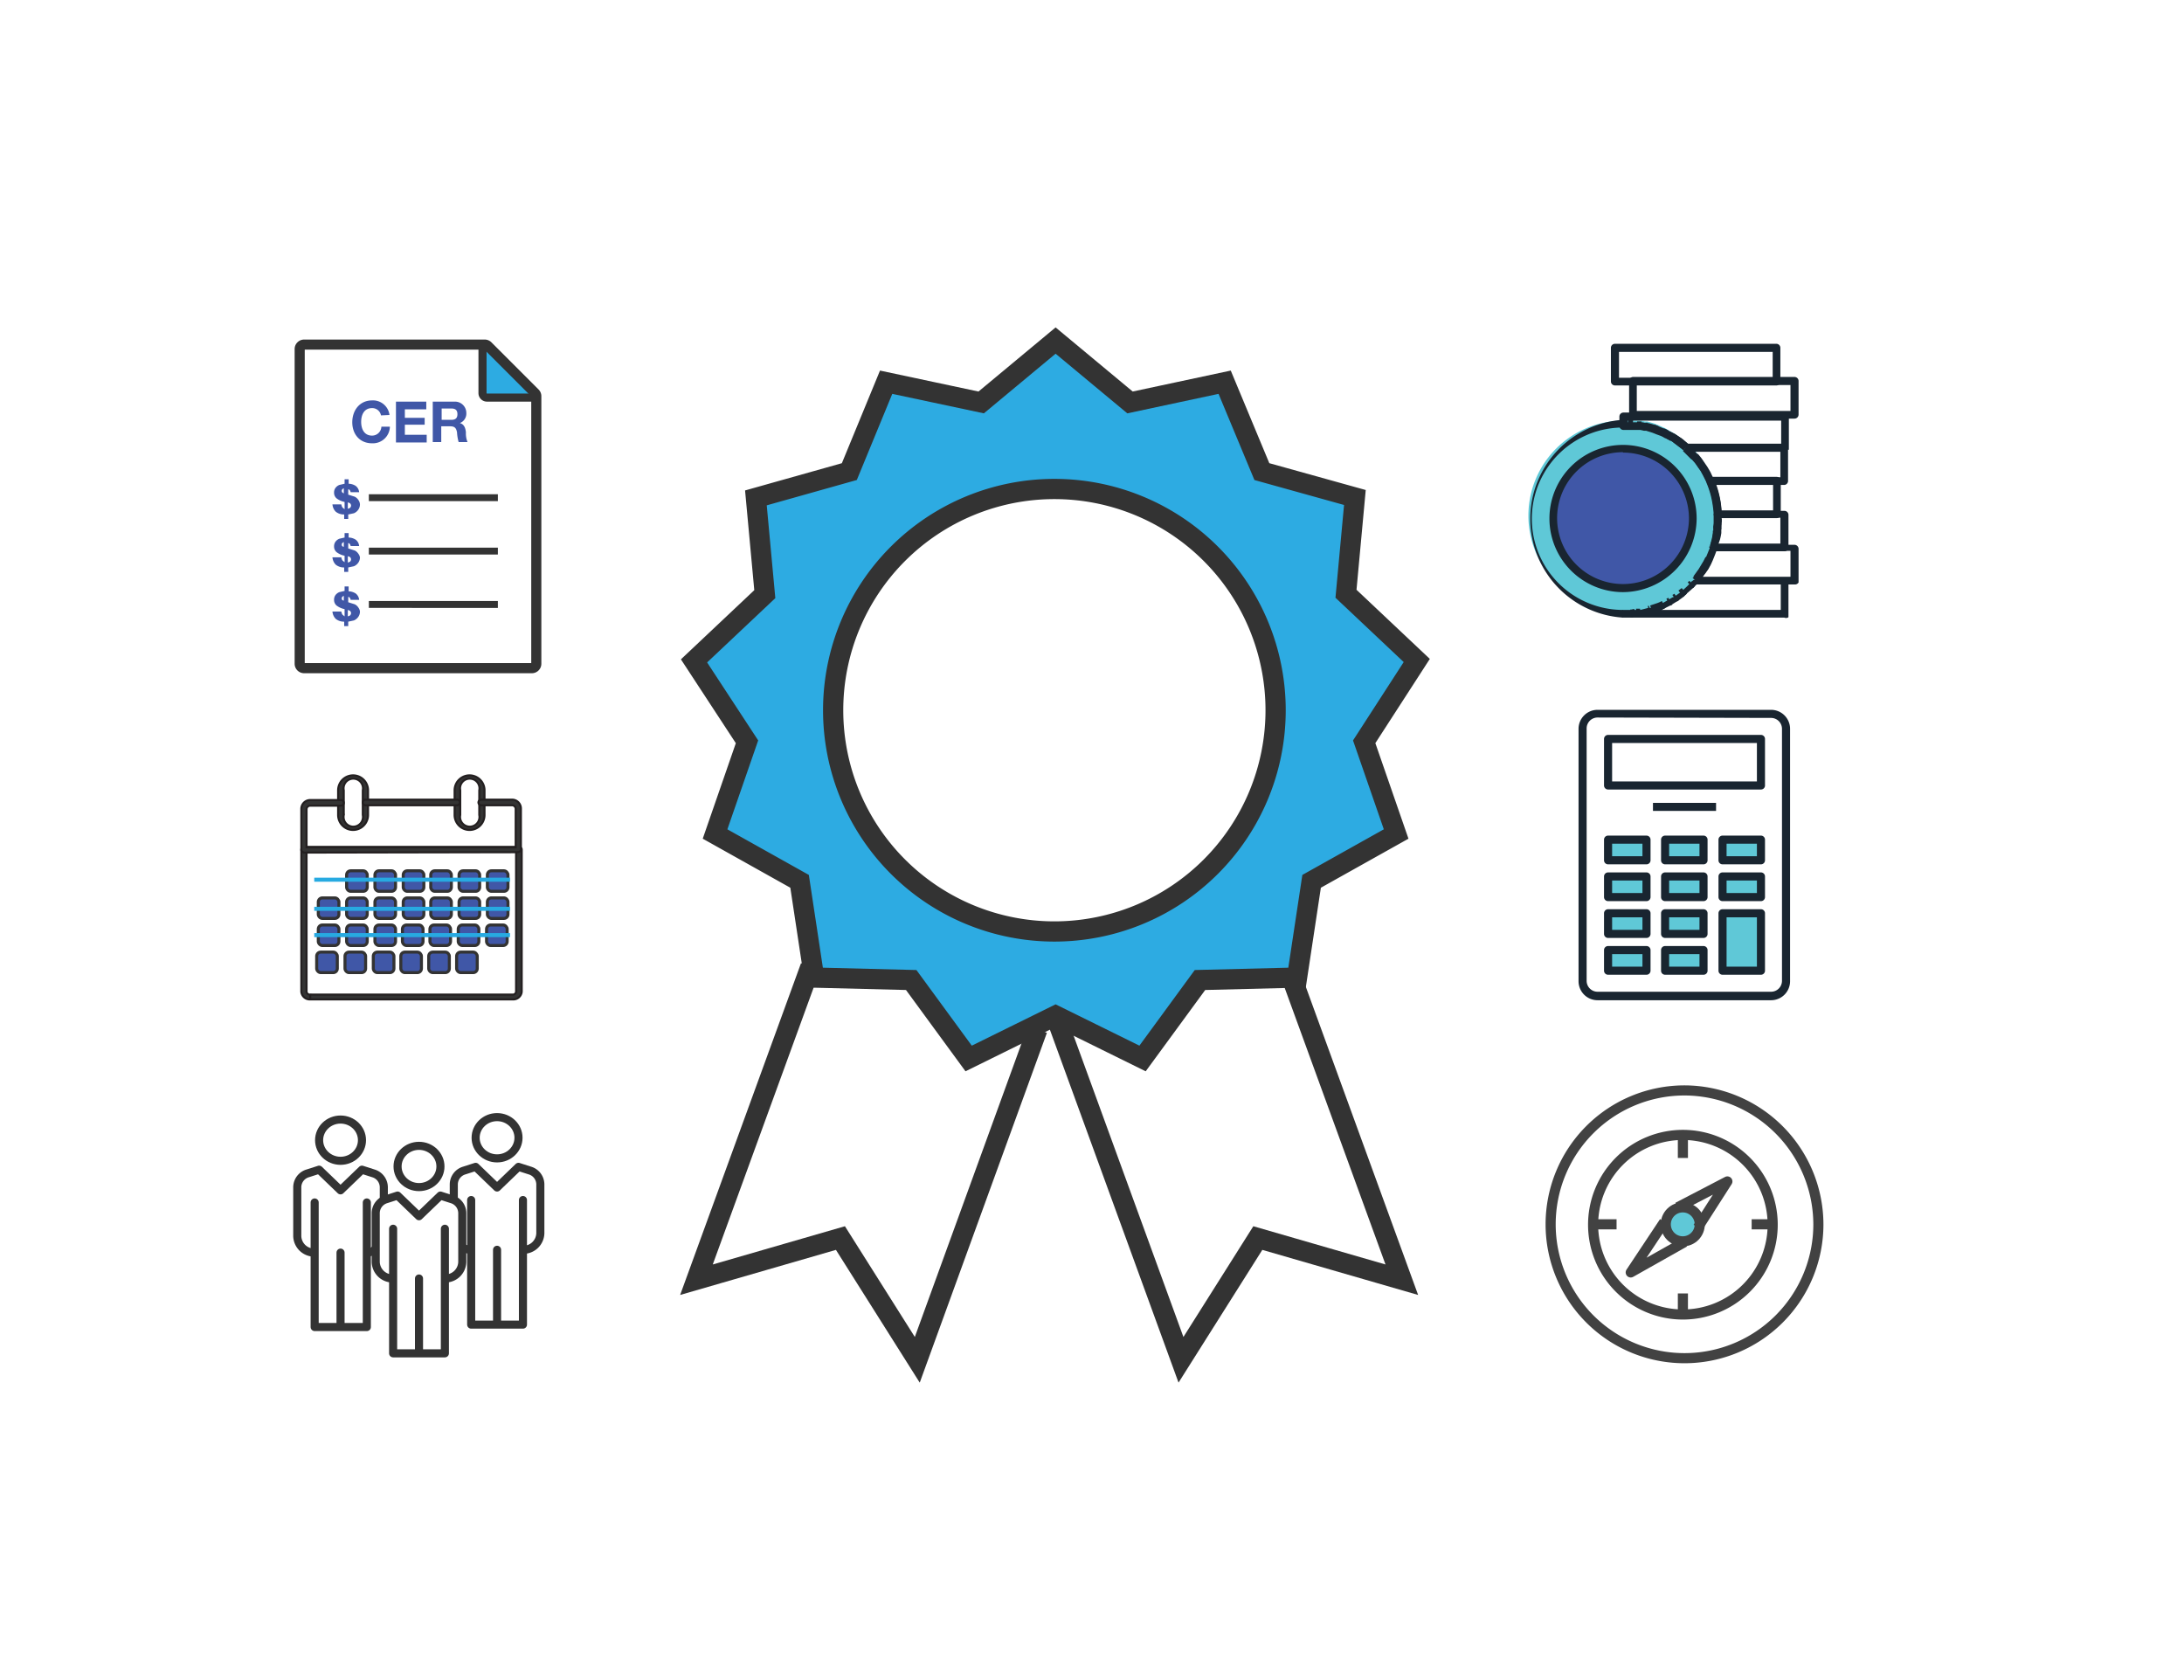<svg id="Layer_1" data-name="Layer 1" xmlns="http://www.w3.org/2000/svg" viewBox="0 0 540 415.3"><defs><style>.cls-1,.cls-14{fill:#5fc8d7}.cls-2,.cls-5{fill:#4057a7}.cls-3{fill:#192530}.cls-4,.cls-9{fill:#333}.cls-4{stroke:#231f20;stroke-width:.5px}.cls-11,.cls-12,.cls-16,.cls-17,.cls-5,.cls-7,.cls-8{stroke:#333}.cls-11,.cls-12,.cls-13,.cls-5,.cls-6,.cls-7,.cls-8{stroke-miterlimit:10}.cls-5{stroke-width:.75px}.cls-11,.cls-12,.cls-13,.cls-15,.cls-16,.cls-17,.cls-6,.cls-7{fill:none}.cls-6{stroke:#27aae1}.cls-7,.cls-8{stroke-width:5px}.cls-10,.cls-8{fill:#2dabe2}.cls-11,.cls-16,.cls-17{stroke-width:2px}.cls-12,.cls-13,.cls-14,.cls-15{stroke-width:2.5px}.cls-13,.cls-14,.cls-15{stroke:#424242}.cls-14,.cls-15,.cls-16,.cls-17{stroke-linejoin:round}.cls-17{stroke-linecap:round}</style></defs><title>c-205</title><g id="_Group_" data-name="&lt;Group&gt;"><path class="cls-1" d="M424.7 127.1v2c0 .3 0 .8-.1 1.2v1.6l-.3 1.8-.5 1.7v.4c-.3.8-.6 1.5-.9 2.3l-.5 1.1-.6 1-.6 1-1.4 1.9-.3.3h-.1l-.7.8-.4.4-1.5 1.3-.4.3-.4.4-1.1.8-.5.4-1.1.7-.5.3-1.2.6-.6.3-.6.2-.6.2-.6.2-.6.2h-.7l-2 .5h-4.5a23.5 23.5 0 0 1 0-47h4.4l.9.2h.6l1.7.5 1 .4 1.1.5.7.3.3.2.7.4.7.4.5.3.6.4.8.6.8.6.7.6 2.2 2.2h.1l.8 1 1.5 2.1.6 1.1.8 1.6h.1a23.1 23.1 0 0 1 1.7 6c.1.7.2 1.4.2 2.2zm-6.2 1.1a17.3 17.3 0 1 0-17.3 17.3 17.3 17.3 0 0 0 17.3-17.3z"/><circle class="cls-2" cx="401.3" cy="128.2" r="17.3"/><path class="cls-3" d="M443.7 103.5h-39.9a1 1 0 0 1-1-1v-8.3a1 1 0 0 1 1-1h39.9a1 1 0 0 1 1 1v8.3a1 1 0 0 1-1 1zm-39-1.9h38v-6.4h-38z"/><path class="cls-3" d="M439.3 95.3h-40a1 1 0 0 1-1-1V86a1 1 0 0 1 1-1h39.9a1 1 0 0 1 1 1v8.3a1 1 0 0 1-.9 1zm-39-1.9h38V87h-38zM423.8 127a19.8 19.8 0 0 0-.2-2 22 22 0 0 0-1.6-5.8l-.8-1.6-.6-1.1-1.4-2-.8-1 1.4-1.3.9 1.1 1.5 2.2.7 1.2.8 1.7h.1a23.9 23.9 0 0 1 1.7 6.2 21.5 21.5 0 0 1 .2 2.2z"/><path class="cls-3" d="M418.3 113.5l-2-2 1.3-1.4 2.1 2.2zM416.2 111.3l-.6-.5-.8-.6 1.1-1.6.9.7.7.6zM414.7 110.1l-.8-.6-.5-.4 1-1.6.6.4.9.6zM412.9 108.9l-.7-.4-.7-.4.9-1.7-.4.9.5-.8.8.4.8.4z"/><path class="cls-3" d="M411.5 108.1l-.3-.2-.6-.3.8-1.7.7.3.4.2zM409.5 107.2l-1-.4.6-1.8 1 .4zM406.9 106.4h-.5l.4-1.9h.6zM405.5 106.1h-1l.3-1.9h1.1zM403.6 105.8h-1.1v-1.9h1.3zM401.3 152.7a24.5 24.5 0 0 1 0-48.9v1.9a22.5 22.5 0 0 0 0 45.1zM403.1 152.6v-1.9h.5l.2 1.9zM403.8 152.5l-.2-1.9h.5l.3 1.9zM404.8 152.4l-.3-1.9h1l.3 1.9h-1.1zM407.9 151.7l-.5-1.9h.3l.6 1.8zM408.6 151.5l-.6-1.8.6-.2.6-.2.6-.2.5-.2.6-.3.9 1.7-.6.3-.6.3-.6.2-.6.2zM412.9 149.7l-.9-1.7h.1l.4-.2 1 1.7-.4.2zM414.6 148.7l-1.1-1.6.5-.3 1.1 1.6zM416.2 147.6L415 146l.4-.3.4-.3 1.3 1.4-.5.4zM418.6 145.4l-1.3-1.4.4-.4 1.3 1.4zM420.2 143.7l-1.5-1.2 1.3-1.8.6-1 .6-1 .5-1 1.7.8-.5 1.1-.6 1.1-.7 1zM424.4 136l-1.8-.6.1-.4 1.9.6-.2.4zM424.6 135.5l-1.8-.6.4-1.5q.2-.8.3-1.7v-.5l1.9.2v.6c-.1.6-.2 1.3-.4 1.8zM425.6 130.9l-1.9-.3v-.5h1.9zM425.7 129.1h-1.9v-.8h1.9v.8z"/><path class="cls-3" d="M401.3 146.4a18.2 18.2 0 1 1 18.2-18.2 18.3 18.3 0 0 1-18.2 18.2zm0-34.6a16.3 16.3 0 1 0 16.3 16.3 16.3 16.3 0 0 0-16.3-16.2zM416.2 111.3l-.6-.5-.8-.6-.8-.6-.5-.4-.4-.2h-.1l-.7-.4-.6-.3h-.1l-.3-.2-.6-.3-1.1-.4-1-.4-1.6-.5h-.5l-.9-.2h-4.2a1 1 0 0 1-1-1V103a1 1 0 0 1 1-1h39.9a1 1 0 0 1 1 1v8.2h-1.9V104h-38v.4h3.7l.9.2h.6l1.7.5 1 .4 1.2.5.7.3.3.2.8.4.8.4h.1l.4.3.6.4.9.6.8.7.7.6z"/><path class="cls-3" d="M441.2 111.7H417a1 1 0 0 1-.7-.3h-.1l.7-.9v-.7h24.2z"/><path class="cls-3" d="M441.2 119.9h-18.4V118h17.4v-6.4h-23.4v-1.9h24.3a1 1 0 0 1 1 1v8.3a1 1 0 0 1-.9.9z"/><path class="cls-3" d="M421.9 119.2l-.8-1.6-.6-1.1-1.4-2-.8-.9h-.1l-2.1-2.1 1.3-1.4 2.3 2.3.9 1.1 1.5 2.2.7 1.2.8 1.7z"/><path class="cls-3" d="M439.3 128.1h-14.6a1 1 0 0 1-1-.9c0-.7-.1-1.4-.2-2.1a22.2 22.2 0 0 0-1.6-5.8 1 1 0 0 1 .1-.9 1 1 0 0 1 .8-.5h16.5a1 1 0 0 1 1 1v8.3a1 1 0 0 1-1 .9zm-13.6-1.9h12.7v-6.4h-14.2a24.2 24.2 0 0 1 1.3 5c0 .5.1.9.1 1.4z"/><path class="cls-3" d="M441.2 136.3h-17.5v-1l-.9-.3.5-1.6c.1-.6.2-1.1.3-1.7v-1.4c0-.4.1-.7.1-1.1v-.9-1a1 1 0 0 1 1-1h16.5a1 1 0 0 1 1 1v8.3a1 1 0 0 1-1 .7zm-16.3-1.9h15.3V128h-14.5v1.1c0 .3 0 .8-.1 1.2v1.5c-.1.6-.2 1.2-.4 1.8z"/><path class="cls-3" d="M443.7 144.5h-24.6v-1.1l-.6-.5.3-.3 1.3-1.8.6-1 .6-1 .5-1c.3-.7.6-1.5.9-2.2v-.2h.1a1 1 0 0 1 .9-.7h20a1 1 0 0 1 1 1v8.3a1 1 0 0 1-1 .5zm-22.7-1.9h21.7v-6.4h-18.3q-.4 1.1-.9 2.3l-.5 1.1-.6 1.1-.7 1z"/><path class="cls-3" d="M441.2 152.7h-39.9a1 1 0 0 1 0-1.9h4.3l1.9-.5h.6l.6-.2h.1l.4-.2.6-.2h.1l.4-.2.6-.3 1.1-.6.5-.3 1-.6h.1l.4-.2 1-.7.4-.3.4-.3 1.4-1.3.4-.4.7-.8h.1a1.1 1.1 0 0 1 .8-.4h22a1 1 0 0 1 1 1v8.3a1 1 0 0 1-1 .1zm-30.4-1.9h29.5v-6.4h-20.7l-.6.6-.4.4-1.6 1.4-.4.4-.4.4-1.1.8-.4.3h-.1l-1.1.7-.5.3-1.2.6-.6.3z"/></g><path class="cls-4" d="M76.7 247.1v-1.2h50a.8.8 0 0 0 .9-.7v-34.6H75.8v34.6a.8.8 0 0 0 .9.7v1.2a2.1 2.1 0 0 1-2.2-1.9V210a.6.6 0 0 1 .2-.4l.5-.2h53.1l.5.2a.6.6 0 0 1 .2.4v35.2a2.1 2.1 0 0 1-2.2 1.9zM112.4 201.5v-6.1a3.7 3.7 0 1 1 7.4 0v6.1a3.7 3.7 0 1 1-7.4 0zm1.4-6.1v6.1a2.4 2.4 0 1 0 4.7 0v-6.1a2.4 2.4 0 1 0-4.7 0zM83.6 201.5v-6.1a3.7 3.7 0 1 1 7.4 0v6.1a3.7 3.7 0 1 1-7.4 0zm1.4 0a2.4 2.4 0 1 0 4.7 0v-6.1a2.4 2.4 0 1 0-4.7 0z"/><rect class="cls-5" x="85.7" y="215.3" width="5.1" height="5.07" rx="1" ry="1"/><rect class="cls-5" x="92.7" y="215.3" width="5.1" height="5.07" rx="1" ry="1"/><rect class="cls-5" x="99.7" y="215.3" width="5.1" height="5.07" rx="1" ry="1"/><rect class="cls-5" x="85.7" y="222" width="5.1" height="5.07" rx="1" ry="1"/><rect class="cls-5" x="99.7" y="222" width="5.1" height="5.07" rx="1" ry="1"/><rect class="cls-5" x="92.7" y="222" width="5.1" height="5.07" rx="1" ry="1"/><rect class="cls-5" x="85.7" y="228.7" width="5.1" height="5.07" rx="1" ry="1"/><rect class="cls-5" x="92.7" y="228.7" width="5.1" height="5.07" rx="1" ry="1"/><rect class="cls-5" x="78.7" y="222" width="5.1" height="5.07" rx="1" ry="1"/><rect class="cls-5" x="78.7" y="228.7" width="5.1" height="5.07" rx="1" ry="1"/><path class="cls-4" d="M90.4 199.1a.7.7 0 1 1 0-1.4H113a.7.7 0 0 1 0 1.4z"/><path class="cls-4" d="M75.2 210.8l-.5-.2a.7.7 0 0 1-.2-.5V200a2.2 2.2 0 0 1 2.2-2.2h7.6a.7.7 0 0 1 0 1.4h-7.6a.9.9 0 0 0-.9.9v9.4h51.7V200a.9.9 0 0 0-.9-.9H119a.7.7 0 0 1 0-1.4h7.6a2.2 2.2 0 0 1 2.2 2.2V210a.7.7 0 0 1-.2.5l-.5.2z"/><rect class="cls-5" x="113.5" y="215.3" width="5.1" height="5.07" rx="1" ry="1"/><rect class="cls-5" x="120.5" y="215.3" width="5.1" height="5.07" rx="1" ry="1"/><rect class="cls-5" x="106.5" y="215.3" width="5.1" height="5.07" rx="1" ry="1"/><rect class="cls-5" x="113.5" y="222" width="5.1" height="5.07" rx="1" ry="1"/><rect class="cls-5" x="120.5" y="222" width="5.1" height="5.07" rx="1" ry="1"/><rect class="cls-5" x="106.5" y="222" width="5.1" height="5.07" rx="1" ry="1"/><rect class="cls-5" x="99.5" y="228.7" width="5.1" height="5.07" rx="1" ry="1"/><rect class="cls-5" x="113.3" y="228.7" width="5.1" height="5.07" rx="1" ry="1"/><rect class="cls-5" x="120.3" y="228.7" width="5.1" height="5.07" rx="1" ry="1"/><rect class="cls-5" x="106.3" y="228.7" width="5.1" height="5.07" rx="1" ry="1"/><rect class="cls-5" x="85.3" y="235.4" width="5.1" height="5.07" rx="1" ry="1"/><rect class="cls-5" x="92.3" y="235.4" width="5.1" height="5.07" rx="1" ry="1"/><rect class="cls-5" x="78.3" y="235.4" width="5.1" height="5.07" rx="1" ry="1"/><rect class="cls-5" x="99.1" y="235.4" width="5.1" height="5.07" rx="1" ry="1"/><rect class="cls-5" x="112.9" y="235.4" width="5.1" height="5.07" rx="1" ry="1"/><rect class="cls-5" x="106" y="235.4" width="5.1" height="5.07" rx="1" ry="1"/><path class="cls-6" d="M77.7 217.5h48.4M77.7 231.2h48.4M77.7 224.7h48.4"/><g id="_Group_2" data-name="&lt;Group&gt;"><path class="cls-1" d="M435.4 237.5v2.5h-9.5v-14.2h9.5v11.7zM425.9 216.7h9.5v5.13h-9.5zM425.9 207.6h9.5v5.13h-9.5zM411.7 234.9h9.5v5.13h-9.5zM411.7 225.8h9.5v5.12h-9.5zM411.7 216.7h9.5v5.13h-9.5zM411.7 207.6h9.5v5.13h-9.5zM397.6 234.9h9.5v5.13h-9.5zM397.6 225.8h9.5v5.12h-9.5zM397.6 216.7h9.5v5.13h-9.5zM397.6 207.6h9.5v5.13h-9.5z"/><path class="cls-3" d="M437.9 247.3H395a4.7 4.7 0 0 1-4.7-4.7v-62.4a4.7 4.7 0 0 1 4.7-4.7h42.9a4.7 4.7 0 0 1 4.7 4.7v62.4a4.7 4.7 0 0 1-4.7 4.7zM395 177.4a2.7 2.7 0 0 0-2.7 2.7v62.4a2.7 2.7 0 0 0 2.7 2.7h42.9a2.7 2.7 0 0 0 2.7-2.7v-62.3a2.7 2.7 0 0 0-2.7-2.7z"/><path class="cls-3" d="M435.4 195.2h-37.8a1 1 0 0 1-1-1v-11.5a1 1 0 0 1 1-1h37.8a1 1 0 0 1 1 1v11.4a1 1 0 0 1-1 1.1zm-36.8-2h35.8v-9.5h-35.8zM407.1 213.7h-9.5a1 1 0 0 1-1-1v-5.1a1 1 0 0 1 1-1h9.5a1 1 0 0 1 1 1v5.1a1 1 0 0 1-1 1zm-8.5-2h7.5v-3.1h-7.5zM421.2 213.7h-9.5a1 1 0 0 1-1-1v-5.1a1 1 0 0 1 1-1h9.5a1 1 0 0 1 1 1v5.1a1 1 0 0 1-1 1zm-8.5-2h7.5v-3.1h-7.5zM435.4 213.7h-9.5a1 1 0 0 1-1-1v-5.1a1 1 0 0 1 1-1h9.5a1 1 0 0 1 1 1v5.1a1 1 0 0 1-1 1zm-8.5-2h7.5v-3.1h-7.5zM407.1 222.8h-9.5a1 1 0 0 1-1-1v-5.1a1 1 0 0 1 1-1h9.5a1 1 0 0 1 1 1v5.1a1 1 0 0 1-1 1zm-8.5-2h7.5v-3.1h-7.5zM421.2 222.8h-9.5a1 1 0 0 1-1-1v-5.1a1 1 0 0 1 1-1h9.5a1 1 0 0 1 1 1v5.1a1 1 0 0 1-1 1zm-8.5-2h7.5v-3.1h-7.5zM435.4 222.8h-9.5a1 1 0 0 1-1-1v-5.1a1 1 0 0 1 1-1h9.5a1 1 0 0 1 1 1v5.1a1 1 0 0 1-1 1zm-8.5-2h7.5v-3.1h-7.5zM407.1 231.9h-9.5a1 1 0 0 1-1-1v-5.1a1 1 0 0 1 1-1h9.5a1 1 0 0 1 1 1v5.1a1 1 0 0 1-1 1zm-8.5-2h7.5v-3.1h-7.5zM421.2 231.9h-9.5a1 1 0 0 1-1-1v-5.1a1 1 0 0 1 1-1h9.5a1 1 0 0 1 1 1v5.1a1 1 0 0 1-1 1zm-8.5-2h7.5v-3.1h-7.5zM407.1 241h-9.5a1 1 0 0 1-1-1v-5.1a1 1 0 0 1 1-1h9.5a1 1 0 0 1 1 1v5.1a1 1 0 0 1-1 1zm-8.5-2h7.5v-3.1h-7.5zM421.2 241h-9.5a1 1 0 0 1-1-1v-5.1a1 1 0 0 1 1-1h9.5a1 1 0 0 1 1 1v5.1a1 1 0 0 1-1 1zm-8.5-2h7.5v-3.1h-7.5zM435.4 241h-9.5a1 1 0 0 1-1-1v-14.2a1 1 0 0 1 1-1h9.5a1 1 0 0 1 1 1V240a1 1 0 0 1-1 1zm-8.5-2h7.5v-12.2h-7.5zM408.7 198.5h15.6v1.99h-15.6z"/></g><path class="cls-7" d="M256.5 254.5l-29.7 81.7-19-30.1-35.6 10.3 28.2-77.4M261.6 252.8l30.4 83.4 19-30.1 35.6 10.3-26.9-73.8"/><path class="cls-8" d="M345.2 206.2l-7.9-22.8 13-20.1-17.5-16.5L335 123l-23-6.4-9.2-22.1-23.4 5L261 84.2l-18.4 15.3-23.5-5-9.1 22.1-23.1 6.5 2.2 23.8-17.5 16.5 13.1 20-7.9 22.8 20.9 11.7 3.6 23.8 24 .6 14.2 19.4 21.5-10.6 21.5 10.6 14.2-19.4 24-.6 3.6-23.8zM206 175.6a54.7 54.7 0 1 1 54.7 54.7 54.7 54.7 0 0 1-54.7-54.7z"/><path class="cls-9" d="M91.2 148.6h31.9v1.7H91.2z"/><path class="cls-2" d="M94.2 102.7a2.2 2.2 0 0 0-2.2-1.8c-2 0-2.7 1.7-2.7 3.4s.7 3.4 2.7 3.4a2.3 2.3 0 0 0 2.3-2.2h2.1a4.2 4.2 0 0 1-4.4 4.1c-3.1 0-4.9-2.3-4.9-5.2S88.9 99 92 99a4.1 4.1 0 0 1 4.3 3.6zM97.9 99.3h7.5v1.9h-5.3v2.1h4.9v1.7h-4.9v2.5h5.4v1.9h-7.6zM107 99.3h5.4a2.8 2.8 0 0 1 2.9 2.8 2.5 2.5 0 0 1-1.6 2.5c1.1.3 1.4 1.3 1.5 2.3a5.5 5.5 0 0 0 .4 2.4h-2.2a11.1 11.1 0 0 1-.4-2.4c-.2-1.1-.6-1.5-1.7-1.5h-2.2v3.9H107zm2.2 4.5h2.4c1 0 1.5-.4 1.5-1.4s-.5-1.4-1.5-1.4h-2.4zM88.6 123.6a2.3 2.3 0 0 0-.9-.8l-1.6-.5V121h.2a1.2 1.2 0 0 1 .4.7h2.1a2.2 2.2 0 0 0-.9-1.6 3.4 3.4 0 0 0-1.7-.5v-1.1h-1v1.1l-1.3.3a2.2 2.2 0 0 0-1 .8 1.9 1.9 0 0 0-.3 1.1 1.8 1.8 0 0 0 .6 1.4 4.8 4.8 0 0 0 2 .9v1.8l-.5-.4a1.7 1.7 0 0 1-.3-.8h-2.2a2.9 2.9 0 0 0 .8 1.8 3.2 3.2 0 0 0 2.1.7v1.1h1v-1.1l1.4-.3a2.5 2.5 0 0 0 1.1-.9 2.3 2.3 0 0 0 .4-1.3 2.1 2.1 0 0 0-.4-1.1zm-3.9-1.8a.5.5 0 0 1-.2-.4.6.6 0 0 1 .2-.5l.3-.2v1.3zm1.8 3.8l-.5.2v-1.6l.5.2a.8.8 0 0 1 .3.6.8.8 0 0 1-.3.6zM88.6 136.9a2.3 2.3 0 0 0-.9-.8l-1.6-.5v-1.3h.2a1.2 1.2 0 0 1 .4.7h2.1a2.2 2.2 0 0 0-.9-1.6 3.4 3.4 0 0 0-1.7-.5v-1.1h-1v1.1l-1.3.3a2.2 2.2 0 0 0-1 .8 1.9 1.9 0 0 0-.3 1.1 1.8 1.8 0 0 0 .6 1.4 4.8 4.8 0 0 0 2 .9v1.6l-.5-.4a1.7 1.7 0 0 1-.3-.8h-2.2a2.9 2.9 0 0 0 .8 1.8 3.2 3.2 0 0 0 2.1.7v1.1h1v-1.1l1.4-.3a2.5 2.5 0 0 0 1.1-.9 2.3 2.3 0 0 0 .4-1.3 2.1 2.1 0 0 0-.4-.9zm-3.9-1.8a.5.5 0 0 1-.2-.4.6.6 0 0 1 .2-.5l.3-.2v1.2zm1.8 3.8l-.5.2v-1.6l.5.2a.8.8 0 0 1 .3.6.8.8 0 0 1-.3.6zM88.6 150.2a2.3 2.3 0 0 0-.9-.8l-1.6-.5v-1.3h.2a1.2 1.2 0 0 1 .4.7h2.1a2.2 2.2 0 0 0-.9-1.6 3.4 3.4 0 0 0-1.7-.5V145h-1v1.1l-1.3.3a2.2 2.2 0 0 0-1 .8 1.9 1.9 0 0 0-.3 1.1 1.8 1.8 0 0 0 .6 1.4 4.8 4.8 0 0 0 2 .9v1.8l-.5-.4a1.7 1.7 0 0 1-.3-.8h-2.2a2.9 2.9 0 0 0 .8 1.8 3.2 3.2 0 0 0 2.1.7v1.1h1v-1.1l1.4-.3a2.5 2.5 0 0 0 1.1-.9 2.3 2.3 0 0 0 .4-1.3 2.1 2.1 0 0 0-.4-1zm-3.9-1.8a.5.5 0 0 1-.2-.4.6.6 0 0 1 .2-.5l.3-.2v1.2zm1.8 3.8l-.5.2v-1.6l.5.2a.8.8 0 0 1 .3.6.8.8 0 0 1-.3.6z"/><path class="cls-9" d="M91.2 122.2h31.9v1.7H91.2zM91.2 135.4h31.9v1.7H91.2z"/><path class="cls-10" d="M133 98l-13.2-12.8V98H133z"/><path class="cls-11" d="M119.3 85.5v11.7a1.1 1.1 0 0 0 1.1 1.1h11.7"/><path class="cls-12" d="M120.6 85.5l11.7 11.7a1.1 1.1 0 0 1 .3.8v66.1a1.1 1.1 0 0 1-1.1 1.1H75.2a1.1 1.1 0 0 1-1.1-1.1V86.3a1.1 1.1 0 0 1 1.1-1.1h44.6a1.1 1.1 0 0 1 .8.3z"/><path class="cls-13" d="M416.5 269.6a33.1 33.1 0 1 0 33.1 33.1 33.2 33.2 0 0 0-33.1-33.1z"/><path class="cls-13" d="M416.1 280.6a22.2 22.2 0 1 0 22.2 22.2 22.2 22.2 0 0 0-22.2-22.2zM416.1 281.8v4.5M416.1 319.8v4.5M437.7 302.7h-4.6M399.7 302.7h-4.6"/><circle class="cls-14" cx="416.1" cy="302.7" r="4.2" transform="rotate(-45 416.101 302.745)"/><path class="cls-15" d="M411.5 302.1l-8.3 12.5 13.3-7.5M419.8 303.5l7.3-11.4-12.3 6.4"/><path class="cls-16" d="M110 316.1a4.2 4.2 0 0 0 4.3-4.1v-12.1a3.6 3.6 0 0 0-2.6-3.4l-2.8-.9-5.3 5.1-5.3-5.1-2.8.9a3.6 3.6 0 0 0-2.6 3.4V312a4.2 4.2 0 0 0 4.3 4.1"/><ellipse class="cls-17" cx="103.6" cy="288.4" rx="5.3" ry="5.1"/><path class="cls-17" d="M110 303.8v30.8H97.2v-30.8M103.6 316.1v18.5"/><path class="cls-16" d="M114.5 308.5a4.4 4.4 0 0 0 2 .5M129.3 309a4.2 4.2 0 0 0 4.3-4.1v-12.1a3.6 3.6 0 0 0-2.6-3.4l-2.8-.9-5.3 5.1-5.3-5.1-2.8.9a3.6 3.6 0 0 0-2.6 3.4v4.3"/><ellipse class="cls-17" cx="122.9" cy="281.3" rx="5.3" ry="5.1"/><path class="cls-17" d="M129.3 296.7v30.8h-12.8v-30.8M122.9 309v18.5"/><path class="cls-16" d="M94.9 297.2v-3.7a3.6 3.6 0 0 0-2.6-3.4l-2.8-.9-5.3 5.1-5.3-5.1-2.8.9a3.6 3.6 0 0 0-2.6 3.4v12.1a4.2 4.2 0 0 0 4.3 4.1M90.7 309.7a2.9 2.9 0 0 0 2.3-1.1"/><ellipse class="cls-17" cx="84.2" cy="281.9" rx="5.3" ry="5.1"/><path class="cls-17" d="M90.7 297.3v30.8H77.8v-30.8M84.2 309.7v18.4"/></svg>